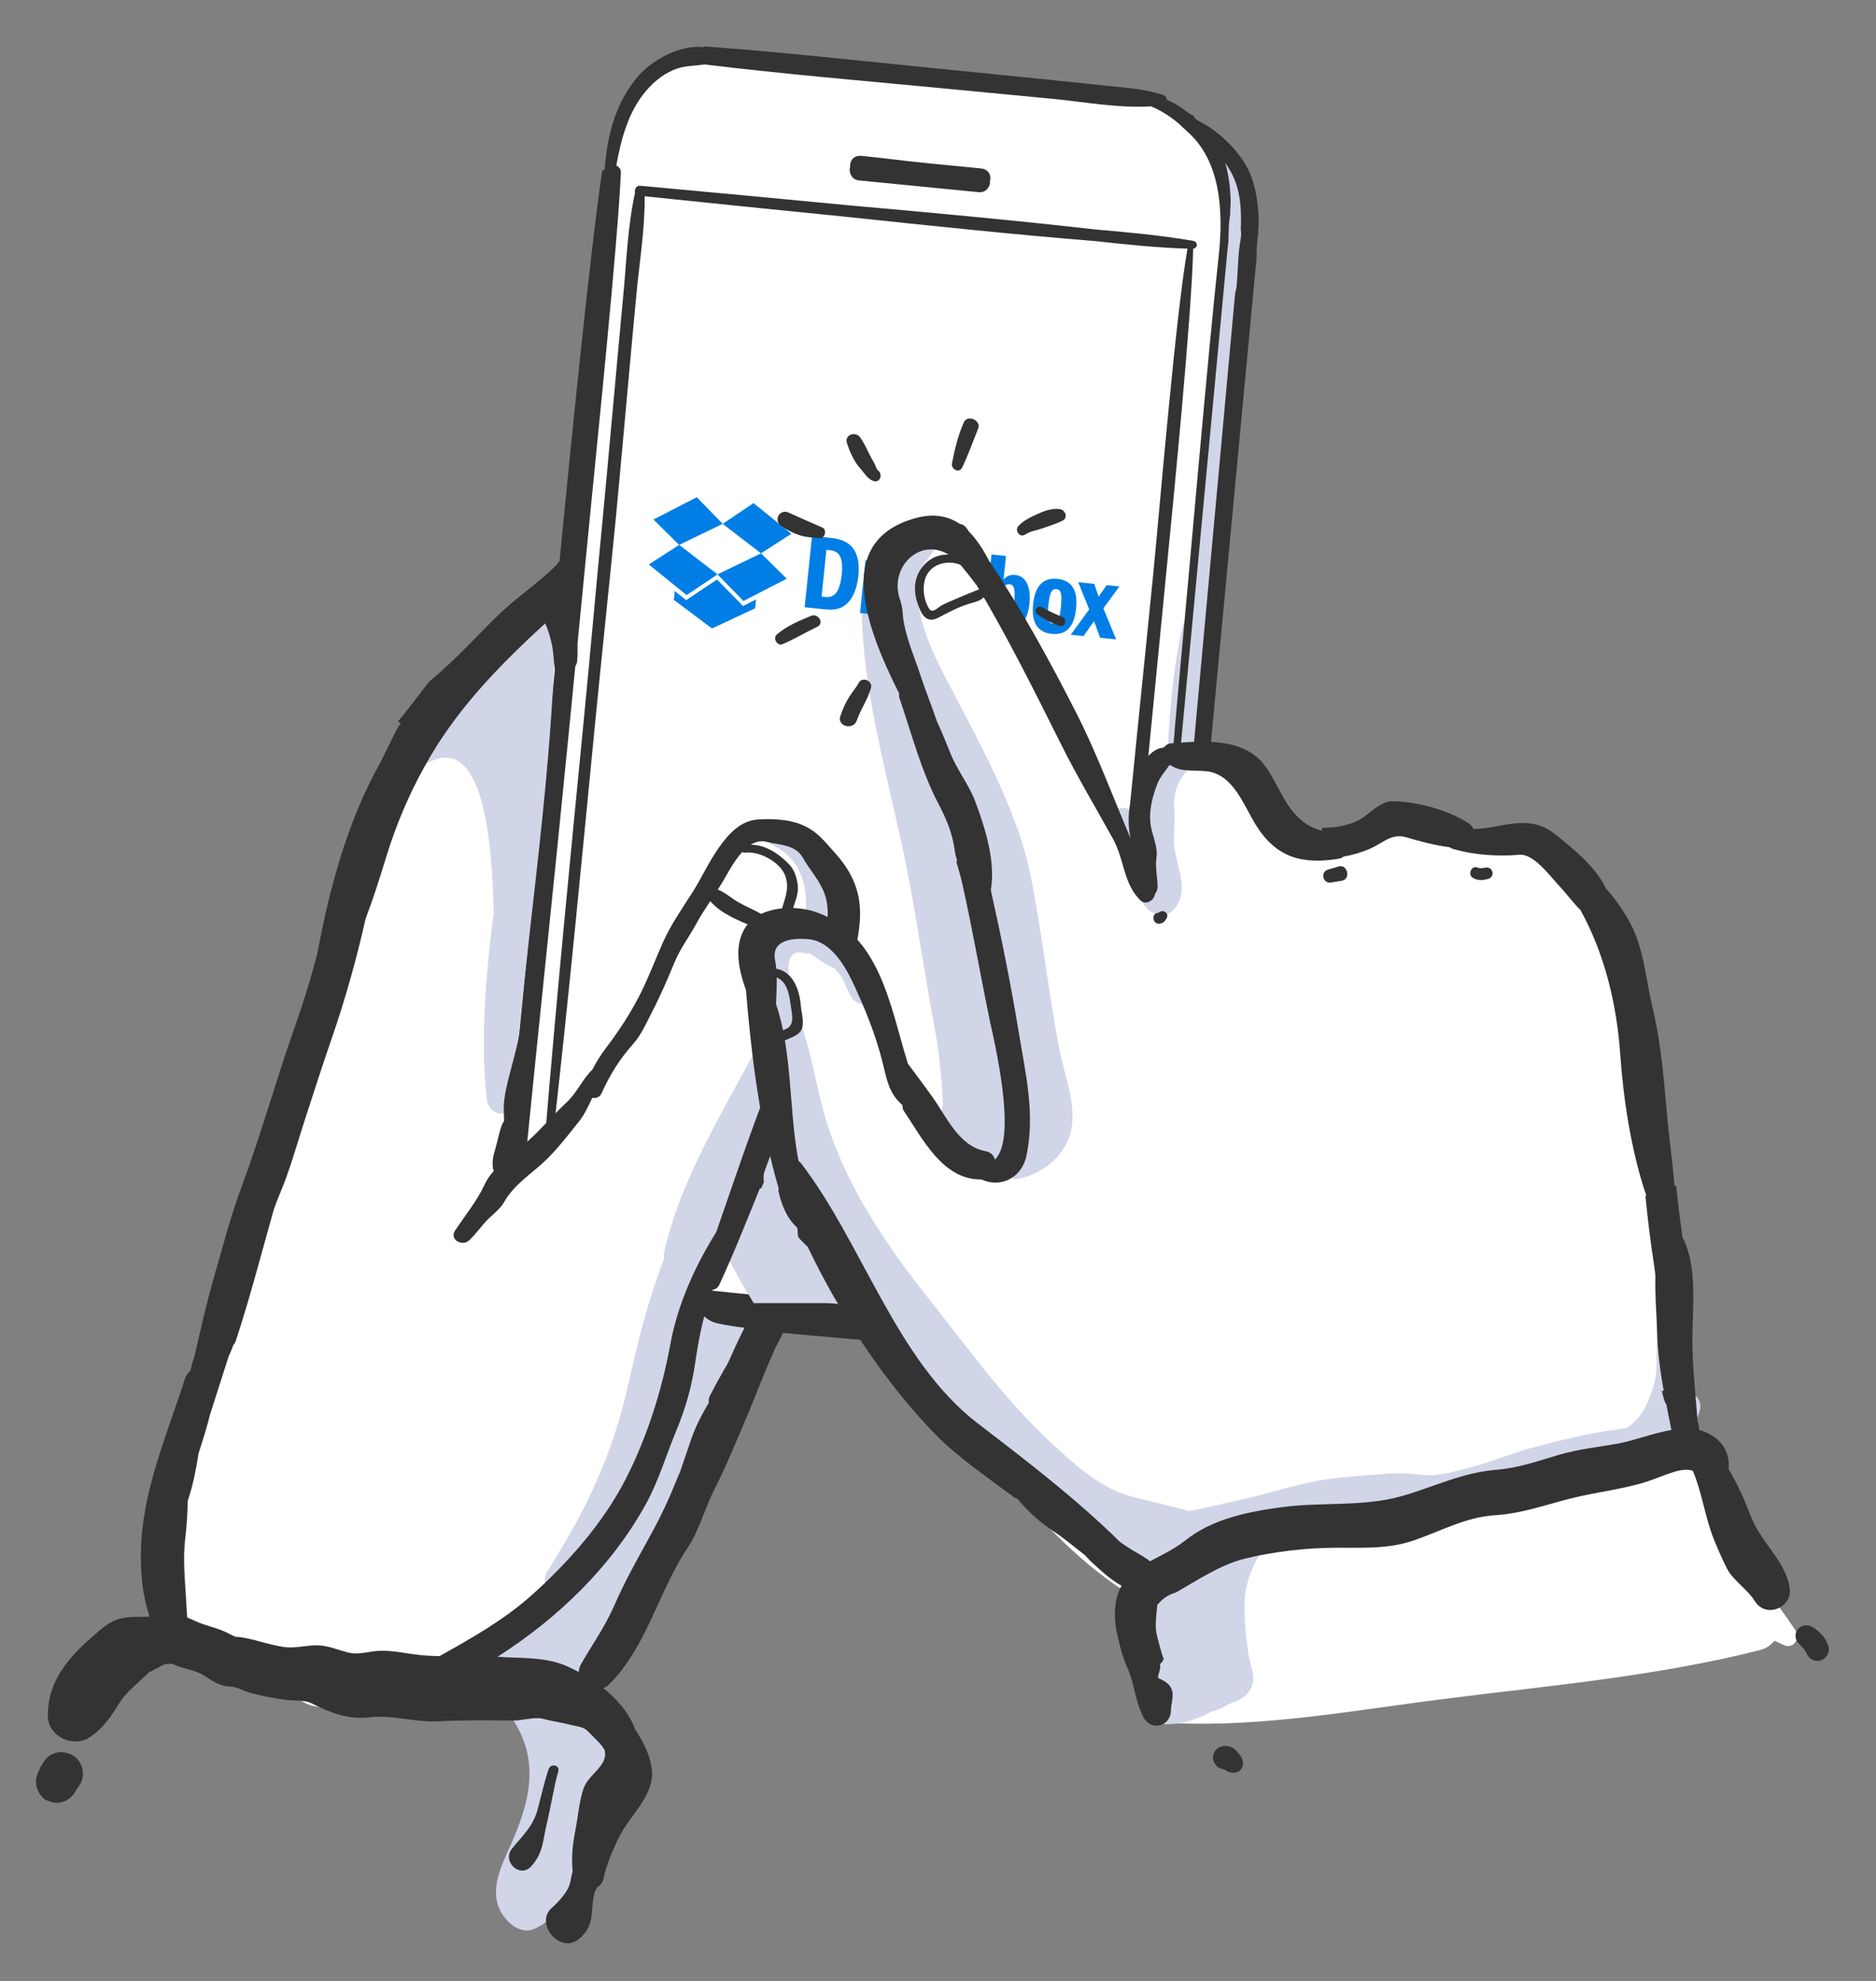 <?xml version="1.0" encoding="utf-8"?>
<!-- Generator: Adobe Illustrator 16.0.0, SVG Export Plug-In . SVG Version: 6.00 Build 0)  -->
<!DOCTYPE svg PUBLIC "-//W3C//DTD SVG 1.1//EN" "http://www.w3.org/Graphics/SVG/1.1/DTD/svg11.dtd">
<svg version="1.1" id="Layer_1" xmlns="http://www.w3.org/2000/svg" xmlns:xlink="http://www.w3.org/1999/xlink" x="0px" y="0px"
	 width="357.333px" height="377.333px" viewBox="0 0 357.333 377.333" enable-background="new 0 0 357.333 377.333"
	 xml:space="preserve">
<rect x="0" y="0" width="357.333" height="377.333" fill="#808080" stroke="none"/>
<g>
	<g>
		<path fill="#FFFFFF" d="M218.613,19.188l-82.797-8.54c0,0-18.602-0.737-20.51,24.548c-1.921,25.285-16.458,186.125-16.458,186.125
			s-5.048,21.795,15.755,24.435c20.805,2.646,80.053,6.657,80.053,6.657s17.989,3.691,20.32-21.42
			c2.336-25.118,17.297-191.749,17.297-191.749S234.748,23.813,218.613,19.188z"/>
		<path fill="#FFFFFF" d="M224.292,23.379l-82.794-8.535c0,0-18.609-0.745-20.52,24.542
			c-1.909,25.293-16.453,186.121-16.453,186.121s-5.046,21.795,15.758,24.444c20.803,2.643,80.044,6.65,80.044,6.65
			s17.995,3.695,20.34-21.416c2.33-25.119,17.283-191.752,17.283-191.752S240.427,28.002,224.292,23.379z"/>
		<path fill="#D1D5E8" d="M235.362,31.371c-1.65-1.694-4.082,0.446-3.126,2.403c3.525,7.172,0.017,16.82-0.638,24.413
			c-0.604,7.071-1.472,14.124-2.085,21.184c-1.113,12.768-2.962,25.678-3.488,38.546c-0.335,0.297-0.619,0.664-0.741,1.194
			c-2.706,11.972-2.958,25.021-3.381,37.269c-0.305,8.61-1.485,17.18-1.345,25.774c-0.277,0.241-0.492,0.553-0.563,1.011
			c-1.394,9.504-2.079,19.109-2.946,28.666c-0.734,8.02-0.132,16.413-1.504,24.375c-0.284,0.214-0.553,0.492-0.744,0.905
			c-1.758,3.648-2.079,7.029-4.967,10.117c-2.427,2.613-5.617,4.739-9.098,5.759c-0.376-0.158-0.785-0.255-1.265-0.181
			c-5.694,0.845-10.828,0.234-16.561-0.617c-5.224-0.775-10.792-0.141-15.908-1.104c-2.076-0.386-2.834,2.404-0.868,3.129
			c5.945,2.217,13.413,1.553,19.697,2.729c4.753,0.885,10.085,1.134,14.827,0.178c0.383-0.077,0.69-0.231,0.933-0.416
			c5.583-1.113,10.744-4.567,14.143-9.188c0.141-0.077,0.284-0.185,0.428-0.339c3.031-3.501,5.183-9.39,4.515-13.984
			c-0.051-0.336-0.205-0.607-0.402-0.842c0.774-5.39,0.938-10.966,0.938-16.282c0-10.765,2.569-21.529,2.891-32.281
			c3.796-17.605,4.669-36.4,5.709-54.499c2.642-17.437,3.024-35.28,5.066-52.807c1.087-9.391,0.791-19.012,2.466-28.312
			C238.304,42.855,239.406,35.544,235.362,31.371z"/>
		<path fill="#333333" d="M186.366,36.604c-7.565-0.747-15.135-1.493-22.708-2.233c-1.338-0.129-1.901-1.229-1.798-2.271
			c0.005-0.119,0.062-0.228,0.088-0.344c-0.007-0.126-0.033-0.243-0.023-0.359c0.095-1.044,0.859-1.837,2.197-1.707
			c4.058,0.399,8.108,0.964,12.167,1.358c0.569,0.055,1.13,0.113,1.683,0.168c2.948,0.284,5.892,0.576,8.833,0.862
			c1.345,0.13,1.932,1.062,1.832,2.101c-0.014,0.125-0.054,0.151-0.088,0.265c0.007,0.116,0.041,0.196,0.034,0.31
			C188.479,35.797,187.711,36.729,186.366,36.604z"/>
		<path fill="#333333" d="M96.741,218.772c2.502-26.114,4.011-52.326,6.564-78.427l4.081-41.699
			c1.389-14.206,5.185-51.944,7.308-66.056c0.016-0.114,0.442-0.181,0.476-0.28c0.476-6.172,1.844-12.103,5.885-17.202
			c1.744-2.21,4.149-3.9,6.721-5.014c1.696-0.732,4.111-1.375,6.16-1.113c0.238-0.094,0.534-0.132,0.853-0.094
			c14.383,1.062,28.767,2.663,43.121,4.103c7.223,0.723,14.443,1.449,21.673,2.17c3.632,0.367,7.257,0.754,10.887,1.142
			c3.762,0.403,7.535,0.605,11.146,1.804c0.409,0.138,0.607,0.497,0.631,0.875c3.921,1.783,7.397,5.056,9.484,8.394
			c1.952,3.124,2.546,6.999,2.676,10.612c0.044,0.911-0.104,1.846-0.098,2.817c0.078,0.203-0.066,0.422-0.094,0.691
			c-0.036,0.396-0.077,0.776-0.114,1.168c-0.144,1.482,0,2.998-0.247,4.427l-9.512,100.992c-1.352,13.894-2.662,27.781-4.017,41.672
			c-0.166,1.699-0.323,3.396-0.474,5.092c-0.315,4.967-0.7,9.927-1.308,14.857c-0.074,0.59-0.989,0.6-0.929,0
			c0.795-7.178,1.227-14.359,1.542-21.586c0.312-7.282,1.57-14.598,2.109-21.9c0.018-0.178,0.212-0.229,0.325-0.156
			c0.959-12.63,1.952-25.253,3.133-37.871c1.751-18.64,5.358-60.757,7.401-79.358c0.977-8.885,0.292-18.368-6.057-23.839
			c-1.938-2.001-4.323-3.714-6.832-4.737c-6.24,0.384-12.813-0.867-18.965-1.454c-7.229-0.691-14.427-1.375-21.656-2.069
			c-14.72-1.401-29.471-2.644-44.154-4.427c-0.087-0.008-0.164-0.03-0.252-0.043c-1.633,0.289-3.434,0.228-5.007,0.726
			c-2.454,0.774-4.507,2.403-6.157,4.334c-3.33,3.887-4.744,9.112-5.654,14.233c0.503,0.189,0.903,0.657,0.873,1.379
			c-0.638,13.896-4.512,51.249-5.859,65.092l-4.078,41.694c-2.754,28.129-5.781,56.234-8.559,84.361
			c-0.016,0.258-0.104,0.47-0.224,0.647c-0.191,4.403,0.372,8.8,2.856,12.572c1.871,2.838,4.752,4.738,7.874,5.949
			c1.633,0.631,3.461,1.309,5.316,1.777c0.144-0.147,0.329-0.268,0.571-0.338c2.775-0.829,6.082-0.198,8.93,0.09
			c3.219,0.329,6.442,0.657,9.654,0.979c6.453,0.661,12.898,1.288,19.343,2.002c13.01,1.445,26.055,2.696,39.013,4.49
			c0.219,0.014,0.39,0.08,0.52,0.185c4.924-0.01,9.48-1.312,13.481-4.651c0.872-0.302,1.678-0.882,2.32-1.824
			c1.339-1.958,2.451-4.041,3.417-6.191c1.849-6.82,1.631-13.877,3.452-20.654c0.171-0.637,1.13-0.499,1.13,0.158
			c0,4.416-0.412,9.044-1.389,13.508c-0.292,6.271-1.881,12.181-6.821,16.842c-5.073,4.785-13.301,6.945-20.034,5.037
			c-0.406-0.111-0.631-0.383-0.734-0.701c-11.569-0.768-23.131-1.898-34.676-2.867c-6.462-0.55-12.909-1.187-19.367-1.794
			c-3.219-0.306-6.439-0.604-9.658-0.912c-2.317-0.215-4.984-0.266-7.281-1.01c-6.339,0.114-13.676-2.884-17.453-7.609
			C95.38,233.985,94.689,225.628,96.741,218.772z"/>
		<path fill="#333333" d="M110.414,243.962c1.536,1.277,3.323,2.264,5.204,2.994c1.63,0.635,3.458,1.305,5.316,1.781
			c0.137-0.151,0.326-0.274,0.56-0.349c2.777-0.822,6.097-0.191,8.944,0.097c3.213,0.329,6.43,0.654,9.642,0.982
			c6.453,0.661,12.905,1.281,19.351,1.996c13.002,1.456,26.054,2.696,39.016,4.497c0.215,0.01,0.379,0.077,0.523,0.185
			c5.063-0.017,9.753-1.382,13.848-4.95c4.101-3.589,5.445-8.578,6.432-13.683c-0.503-0.222-0.886-0.704-0.843-1.429
			c0.815-13.971,2.539-27.919,3.904-41.842c1.361-13.894,2.727-27.781,4.099-41.672l8.856-96.742
			c0.135-0.418,0.234-0.847,0.278-1.298c0.274-2.973,0.226-6.01,0.762-8.951c0.12-0.644,0.134-1.291,0.033-1.911
			c0.117-2.985,0.041-5.983-0.938-8.825c-1.392-4.036-5.483-8.411-10.071-10.549c-1.258-1.481-2.699-2.708-4.279-3.736
			c2.003,0.258,3.972,0.609,5.903,1.254c0.411,0.131,0.609,0.497,0.63,0.872c3.924,1.786,7.408,5.055,9.49,8.391
			c1.948,3.133,2.542,7.005,2.673,10.616c0.044,0.911-0.11,1.838-0.11,2.814c0.083,0.211-0.054,0.431-0.077,0.694
			c-0.037,0.395-0.08,0.781-0.121,1.168c-0.142,1.476,0,3-0.251,4.426l-9.508,100.997c-1.349,13.891-2.656,27.777-4.015,41.668
			c-1.371,14.025-2.378,28.143-4.252,42.108c-0.175,6.61-1.68,12.874-6.857,17.764c-5.074,4.782-13.304,6.945-20.035,5.037
			c-0.398-0.114-0.63-0.382-0.734-0.704c-11.57-0.765-23.123-1.898-34.676-2.867c-6.462-0.55-12.904-1.19-19.374-1.798
			c-3.22-0.298-6.432-0.6-9.655-0.905c-2.313-0.215-4.979-0.269-7.28-1.009c-6.342,0.113-13.676-2.885-17.449-7.613
			c-0.388-0.479-0.73-0.989-1.077-1.509C106.188,243.156,108.264,243.904,110.414,243.962z"/>
		<path fill="#333333" d="M114.756,99.271c-1.244,12.761-2.351,25.545-3.601,38.313c-2.537,25.956-5.099,51.916-7.238,77.91
			c-0.04,0.368,0.164,0.616,0.439,0.717c0.044,0.206,0.175,0.383,0.406,0.443c3.904,0.986,8.156,1.026,12.167,1.422
			c4.406,0.443,8.81,0.889,13.207,1.328c8.81,0.882,17.62,1.747,26.43,2.615c17.609,1.734,35.242,3.307,52.862,4.978
			c0.497,0.047,0.784-0.315,0.818-0.694c0.007-0.061,0.007-0.121,0-0.182c0.154-0.141,0.268-0.339,0.309-0.604
			c1.787-12.761,2.729-25.702,3.98-38.531c1.284-13.125,2.568-26.247,3.847-39.37c1.284-13.153,2.569-26.304,3.856-39.458
			c1.217-12.406,4.782-48.302,5.031-60.78c0.871-0.087,0.972-1.33,0.033-1.489c-0.067-0.014-0.145-0.023-0.215-0.035
			c-0.094-0.061-0.215-0.079-0.319-0.056c-6.028-1.022-12.172-1.569-18.293-2.103c-15.443-1.757-30.946-3.172-46.44-4.554
			c-13.341-1.291-26.696-2.512-40.049-3.756c-0.604-0.062-0.993,0.382-1.037,0.857c-0.017,0.176-0.061,0.346,0.007,0.505
			c-1.426,6.412-1.629,13.347-2.267,19.873C118.067,63.008,115.387,92.875,114.756,99.271z M105.46,215.314
			c2.928-25.805,5.359-51.668,7.888-77.521c1.294-13.162,2.699-26.319,3.988-39.483c0.62-6.394,3.292-36.258,3.923-42.653
			c0.58-5.983,1.606-12.229,1.529-18.269c12.958,1.333,25.802,2.663,38.773,3.95c15.741,1.676,31.474,3.321,47.242,4.606
			c5.798,0.633,11.588,1.246,17.385,1.42c-2.239,12.651-5.254,48.991-6.506,61.765c-1.294,13.15-2.679,26.303-3.968,39.444
			c-1.287,13.129-2.77,26.253-4.06,39.379c-1.211,12.43-2.271,24.906-3.833,37.38c0,0.014,0,0.021,0,0.027
			c-16.876-1.744-34.177-3.578-51.476-5.262c-8.806-0.858-17.216-1.718-26.026-2.559c-4.401-0.416-8.803-0.835-13.218-1.258
			C113.264,215.916,109.321,215.191,105.46,215.314z"/>
		<g>
			<path fill="#333333" d="M145.107,235.789c0.707,6.016,6.825,10.665,12.978,9.36c5.332-1.127,9.474-6.446,7.401-11.943
				c-1.51-4.011-4.493-8.366-8.887-8.064c-0.07-0.212-0.208-0.406-0.483-0.426C150.597,224.099,144.443,230.188,145.107,235.789z
				 M146.652,234.585c0.963-4.986,4.632-7.918,9.487-8.618c9.806-0.256,11.952,19.471-0.379,17.78
				C151.364,243.144,145.58,240.071,146.652,234.585z"/>
			<path fill="#333333" d="M150.976,238.348c0.298,0.896,1.67,0.963,2.595,0.982c1.439,0.312,3.364,0.635,4.824,0.322
				c0.905-0.194,1.233-1.117,1.311-1.935c0.087-1.023,0.11-2.104,0.312-3.116c0.131-0.646,0.362-1.382,0.102-2.032
				c-0.453-1.106-1.536-1.24-2.613-1.28c-0.051,0-0.076,0.033-0.12,0.04c-0.406-0.141-0.855-0.229-1.319-0.259
				c-0.942-0.061-1.847-0.295-2.786-0.359c-1.529-0.106-1.583,1.912-1.854,2.918c-0.245,0.97-0.286,1.959-0.423,2.941
				C150.906,237.207,150.774,237.734,150.976,238.348z M151.844,236.966c0.198-1.149,0.181-2.354,0.536-3.48
				c0.138-0.423,0.131-1.003,0.302-1.398c0.345-0.825,1.241-0.396,1.777-0.309c1.13,0.194,2.311-0.117,3.35,0.52
				c0.181,0.11,0.363,0.04,0.47-0.087c0.598,0.161,1.15,0.486,0.993,1.331c-0.102,0.496-0.225,0.982-0.282,1.482
				c-0.097,0.949-0.002,2.253-0.372,3.143c-0.492,1.217-3.971,0.225-5.013,0.247c-0.061,0-0.104,0.037-0.148,0.055
				C152.495,238.425,151.613,238.264,151.844,236.966z"/>
		</g>
	</g>
	<path fill="#D1D5E8" d="M294.033,210.65c0.885-1.094,1.385-2.565,1.104-4.307c-1.399-8.598-4.678-19.342-10.889-25.713
		c-2.678-2.742-6.756-4.881-10.582-5.151c-0.911-0.068-7.779-0.02-11.1-0.3c-0.771-0.699-1.59-1.297-2.442-1.777
		c-0.338-0.315-0.776-0.519-1.223-0.597c-2.703-1.137-5.655-1.1-8.572,0.724c-2.904,0.244-5.57,0.792-8.384-0.12
		c-3.391-1.099-6.798-2.064-10.206-3.027c-1.146-4.142-2.874-8.543-5.395-11.44c-0.781-0.893-1.56-1.652-2.425-2.447
		c1.676,1.541-0.584-0.824-0.843-1.048c-1.727-1.556-3.42-1.868-5.653-1.341c-0.553,0.13-1.07,0.301-1.58,0.477
		c-0.895-0.835-2.628-0.949-3.645-0.137c-2.084,1.692-3.223,5.085-4.143,7.494c-0.59,1.583-0.908,3.192-1.1,4.826
		c-0.222,0.79-0.241,1.546-0.171,2.334c-0.044,1.563,0.01,3.133,0.185,4.698c0.03,0.215,0.11,0.385,0.171,0.574
		c-0.279,1.302-0.966,2.339-1.881,3.427c-3.609-10.54-7.808-20.953-11.01-31.505c-4.126-13.649-9.092-26.616-18.308-37.636
		c-1.043-1.241-2.381-1.44-3.572-1.026c-3.099-2.123-6.144-1.764-7.904,4.695c-0.104,0.413-0.127,0.807-0.067,1.183
		c-0.181,0.529-0.295,1.105-0.295,1.747c0.158,18.247,6.101,36.137,9.343,53.958c1.65,9.046,3.006,18.213,4.695,27.221
		c0.873,4.587,1.208,9.239,1.477,13.888c-0.249,1.043-0.493,2.079-0.715,3.146c-0.831,4.085-0.872,9.129-1.892,13.438
		c-4.147,0.634-8.639-0.033-12.828-0.141c-2.666-5.182-5.194-10.437-7.421-15.722c-3.9-9.273-5.892-21.361-12.327-29
		c-0.071-0.09-0.164-0.156-0.245-0.236c2.17,10.251,2.562,21.801,1.193,31.945c-1.063,7.925-5.589,14.813-8.44,22.245
		c1.899,4.195,4.179,8.246,6.61,12.221h155.574C299.493,234.243,297.605,222.583,294.033,210.65z"/>
	<g>
		<path fill="#D1D5E8" d="M158.713,168.367c-2.243-6.605-8.207-8.652-14.716-8.909c-0.57-0.024-1.083-0.116-1.573-0.25
			c0.296,0.441,0.791,0.773,1.422,0.834c0.03,0.003,0.06,0.008,0.09,0.01c0.111,0.295,0.319,0.56,0.665,0.75
			c16.208,8.887-0.328,30.684-4.822,41.996c-4.819,12.152-7.724,27.193-14.96,38.039c-2.592,3.891,1.116,7.576,4.776,7.435
			c-0.118,0.279-0.196,0.567-0.282,0.853c-0.866,1.314-1.365,2.911-1.462,4.416c-0.182,2.609,0.436,5.151,0.838,7.71
			c-2.562,4.413-4.505,9.249-6.462,13.948c-1.795,4.31-2.909,8.263-5.471,12.271c-2.085,3.253-3.621,6.415-3.993,10.147
			c-2.952,2.13-5.497,4.648-8.247,7.027c-1.466,1.271-3.093,2.322-4.477,3.688c-0.795,0.774-1.805,1.365-2.683,2.043
			c-0.439,0.339-2.994,1.791-0.977,1.106c-2.357,0.791-3.203,3.628-1.449,5.493c1.654,1.751,3.958,1.838,6.295,1.247
			c-1.61,1.449-3.029,3.068-4.001,5.007c-0.543,1.098-0.76,2.56,0,3.639c5.91,8.317,3.746,16.587-0.416,25.589
			c-2.27,4.924-4.011,9.795,0.339,13.897c1.076,1.009,2.904,1.75,4.379,1.16c7.146-2.871,11.711-14.454,14.031-21.289
			c2.606-7.643,2.932-18.938-5.231-23.449c-1.077-0.599-2.213-0.744-3.293-0.603c0.077-0.201,0.153-0.372,0.234-0.587
			c0.393-0.442,0.739-0.938,1.083-1.426c3.807-1.227,6.1-4.57,8.452-7.622c2.525-3.276,4.819-6.697,5.839-10.647
			c4.845-4.621,8.584-12.12,10.647-18.14c2.153-6.258,3.052-12.398,3.914-18.643c1.446-0.953,2.368-2.596,2.599-4.447
			c2.941,0.416,5.399-0.402,7.465-3.096c0.945-1.244,1.07-2.984,0.68-4.584c-3.755,0.349-7.525-0.107-11.304-0.912
			c-3.288-0.704-5.166-4.487-4.307-7.586c0.295-1.087,0.848-1.982,1.555-2.683c-0.104-1.482,0.434-3.005,1.932-4.326
			c13.01-11.449,17.654-31.504,21.924-47.579C159.545,183.133,161.033,175.196,158.713,168.367z"/>
		<g>
			<path fill="#FFFFFF" d="M159.146,169.537c-0.896-6.015-5.296-9.34-10.441-11.32c-0.335,0.143-0.696,0.247-1.119,0.285
				c-6.956,0.63-10.346,5.867-13.546,11.302c-0.037,0.379-0.113,0.776-0.295,1.199c-4.493,10.683-10.872,20.232-17.348,29.802
				c-0.513,0.751-1.14,1.2-1.814,1.422c-2.297,3.85-4.739,7.612-7.285,11.322c-0.479,0.69-1.059,1.123-1.68,1.364l-0.137,1.479
				c-0.476,4.896-8.065,4.148-7.587-0.737l0.919-9.418c0.03-0.294,0.09-0.569,0.168-0.824c-0.49-0.644-0.765-1.489-0.661-2.529
				l8.903-91.062c-1.371,1.355-2.683,2.717-3.933,4.003c-5.386,5.549-10.517,11.351-15.282,17.445
				c-4.5,5.738-9.36,11.419-12.439,18.069c-0.674,0.981-1.315,1.988-1.885,3.077c-1.371,2.633-2.528,5.344-3.611,8.114
				c-2.522,6.471-4.313,13.089-5.809,19.866c-0.188,0.832-0.355,1.652-0.534,2.484c-0.241,0.709-0.499,1.412-0.734,2.122
				c-2.25,6.885-3.997,13.957-6.073,20.879c-1.2,3.997-4.015,9.912-3.397,14.595c-4.222,12.995-8.656,25.93-12.549,39.029
				c-1.164,3.93-2.311,7.881-3.387,11.852c-0.432,0.637-0.754,1.348-0.918,2.119c-1.55,7.297-3.753,14.742-4.209,22.254
				c-0.026,0.256-0.06,0.51-0.087,0.771c-0.03,0.315-0.057,0.661-0.09,1.013c-0.389,2.086-0.185,4.187,0.55,5.983
				c0.214,0.63,0.499,1.248,0.878,1.831c0.933,1.448,2.177,2.367,3.545,2.83c0.436,4.159,1.747,7.451,6.697,9.129
				c3.581,1.208,6.637-0.952,8.836-3.86c0.215,0.195,0.436,0.379,0.661,0.547c0.218,2.038,0.812,4.044,2.002,5.966
				c1.854,2.974,5.081,3.632,8.283,3.001c2.452-0.485,4.367-2.019,5.956-3.964c0.144,0.135,0.285,0.263,0.436,0.39
				c0.52,1.989,1.626,3.743,3.481,5.054c0.057-0.023,0.09-0.061,0.155-0.077c1.921-0.543,3.853-1.019,5.789-1.476
				c5.506-5.774,12.569-9.48,18.297-15.179c7.26-7.233,15.402-13.816,20.199-23.099c6.204-12.017,8.096-26.957,16.049-38.018
				c-0.77-0.784-1.22-1.877-1.106-3.044c0.138-1.439,1.106-2.613,2.375-3.137c-0.262-0.948-0.201-2.015,0.402-3.068
				c3.237-5.646,6.372-11.389,9.253-17.25c4.362-11.077,8.235-22.369,11.733-33.698
				C158.625,182.331,160.095,175.877,159.146,169.537z"/>
			<path fill="#333333" d="M101.031,175.139c-0.011-0.224-0.018-0.444-0.021-0.671c-0.127-2.955,0.261-5.903,0.942-8.783
				L101.031,175.139z"/>
			<path fill="#333333" d="M97.549,352.096c1.969-2.412,3.96-4.188,4.815-7.294c0.718-2.62,1.268-5.259,2.146-7.835
				c0.383-1.13,2.176-0.758,1.832,0.43c-0.917,3.239-1.365,6.56-2.163,9.819c-0.771,3.187-0.648,5.673-2.978,8.263
				C99.035,357.884,95.53,354.56,97.549,352.096z"/>
			<path fill="#333333" d="M7.565,341.696c0.014,0.017,0.024,0.025,0.03,0.039c-0.422-0.616-0.664-1.287-0.73-2.103
				c-0.078-0.908,0.231-1.609,0.563-2.418c0.342-0.798,0.765-1.466,1.311-2.152c1.399-1.73,4.215-1.651,5.768-0.219
				c1.597,1.477,1.744,4.085,0.262,5.702c-0.061,0.104-0.131,0.21-0.191,0.324c-0.55,1.101-1.405,1.976-2.599,2.354
				c-1.161,0.362-2.033,0.121-3.079-0.281c-0.554-0.215-0.896-0.678-1.241-1.127c-0.018-0.023-0.037-0.047-0.054-0.074
				C7.589,341.729,7.579,341.713,7.565,341.696z"/>
			<path fill="#D1D5E8" d="M147.357,158.626c-0.956,0.31-1.352,1.812-0.302,2.312c13.694,6.446,2.066,28.886-2.26,37.327
				c-6.701,13.049-14.89,25.521-18.221,39.969c-0.13,0.546-0.144,1.042-0.077,1.509c-2.907,7.542-4.937,15.457-6.67,23.327
				c-3.028,13.827-8.109,24.491-15.642,36.362c-1.639,2.583,2.097,5.416,4.193,3.24c17.586-18.243,21.647-42.939,27.983-66.716
				c0.023-0.081,0.026-0.151,0.042-0.229c4.764-8.316,7.876-18.217,11.628-26.802c3.937-9.015,8.491-17.154,10.75-26.812
				C160.328,175.519,158.064,155.214,147.357,158.626z"/>
			<path fill="#D1D5E8" d="M97.64,210.674c2.19-29.922,7.322-59.586,8.089-89.611c-0.325-0.874-0.748-1.684-1.268-2.388
				c-2.042-2.754-6.217-0.858-5.536,2.09c-1.278,0.25-2.435,0.865-3.27,1.768c-0.982,0.254-1.885,0.777-2.528,1.626
				c-0.697,0.907-1.483,2.33-2.194,3.979c-2.042,2.698-5.125,5.353-7.348,6.922c-1.606,1.14-2.186,3.15-1.793,4.844
				c-1.349,0.683-2.633,1.837-3.78,3.65c-0.926,1.458,0.945,3.422,2.421,2.419c11.174-7.596,13.28,12.425,13.616,27.895
				c-1.509,11.425-2.606,24.85-1.319,35.651c0.282,2.396,3.452,3.773,4.84,1.312C97.596,210.785,97.614,210.725,97.64,210.674z"/>
			<path fill="#333333" d="M9.108,326.779c-0.01,3.938,4.755,6.258,7.945,4.157c2.519-1.646,3.964-3.782,5.523-6.297
				c1.348-2.188,2.975-3.397,4.789-5.124c0.346-0.34,0.698-0.665,1.036-0.993c0.165-0.064,0.45-0.208,0.873-0.426
				c0.526-0.231,1.861-1.134,2.542-1.137c0.345,0,0.684-0.014,1.02-0.048c0.224,0.115,0.466,0.235,0.724,0.339
				c1.542,0.641,3.719,0.92,5.114,1.801c1.613,1.017,3.152,2.181,5.145,2.19c1.137,0,2.857,0.981,4.333,1.352
				c2.042,0.52,4.088,0.878,6.177,1.187c1.473,0.218,3.683-0.007,5,0.661c3.531,1.781,6.965,3.163,11,2.68
				c4.41-0.523,8.707,0.999,13.169,0.758c4.813-0.256,9.508-0.182,14.313-0.147c1.631,0.01,4.048-0.751,5.607-0.335
				c1.777,0.479,3.609,0.71,5.383,1.181c1.389,0.361,2.408,0.308,3.346,1.361c1.13,1.236,2.304,2.092,3.038,3.45
				c0.097,0.543,0.111,1.053-0.016,1.485c-0.604,2.167-3.177,3.468-3.995,5.745c-0.818,2.27-1.053,5.275-1.519,7.689
				c-0.534,2.711-0.879,5.396-0.57,8.129c-0.285,0.89-0.346,1.855-0.67,2.774c-0.494,1.392-2.16,3.189-3.29,4.188
				c-3.364,2.972,1.502,8.811,5.037,6.03c3.447-2.696,2.149-5.822,3.135-9.075c0.275-0.436,0.396-0.693,0.372-0.791
				c0.249-0.147,0.469-0.321,0.661-0.529c0.742-0.802,0.664-1.645,0.976-2.634c0.769-2.472,1.788-4.997,3.049-7.273
				c2.052-3.689,6.536-7.612,5.771-12.354c-0.459-2.884-1.65-5.094-3.089-7.227c-1.141-3.17-3.411-5.836-6.134-7.992
				c0.423-0.157,0.818-0.389,1.171-0.751c7.163-7.211,9.325-17.59,14.866-25.93c2.327-3.488,3.313-7.64,5.229-11.362
				c2.02-3.951,3.702-8.136,5.476-12.221c3.013-6.922,5.557-14.863,9.478-20.679l-6.885-0.677c-0.235-0.021-0.426-0.225-0.624-0.275
				c-0.053,0.084-0.094,0.023-0.137,0.111c-1.785,3.182-3.313,6.438-4.757,9.735c-1.207,2.096-2.394,4.191-3.507,6.378
				c-0.227,0.456-0.271,0.893-0.185,1.281c-1.354,2.273-2.568,4.621-3.417,7.109c-0.707,2.076-1.389,4.122-2.096,6.141
				c-0.372,0.859-0.742,1.714-1.086,2.572c-1.536,3.811-3.26,7.188-5.251,10.775c-2.167,3.92-4.31,7.777-6.1,11.898
				c-1.751,4.048-4.196,7.496-6.393,11.292c-0.298,0.529-0.432,1.047-0.435,1.546c-0.688-0.372-1.379-0.721-2.07-1.033
				c-4.203-1.922-8.894-1.56-13.417-1.871c11.553-7.389,21.691-17.174,28.267-29.109c2.415-4.387,3.793-9.151,5.702-13.753
				c1.837-4.431,3.001-8.454,3.695-13.203c0.645-4.394,1.402-8.368,2.881-12.569c0.144-0.429,0.292-0.849,0.439-1.278
				c0.52-0.094,1-0.382,1.261-0.959c2.793-6.009,5.191-12.156,7.692-18.27c0.111-0.041,0.199-0.095,0.305-0.138
				c0.171-0.396,0.343-0.785,0.515-1.181c-0.152-0.634-0.136-1.345,0.139-2.106c3.595-10.154,8.026-19.95,12.409-29.778
				c0.144-0.315,0.314-0.589,0.497-0.833c0.526-1.177,1.039-2.346,1.582-3.508c0.151-0.315,0.332-0.582,0.517-0.828
				c0.138-0.341,0.281-0.681,0.413-1.023c0.908-2.623,1.683-5.284,2.216-8.009c1.289-6.645,0.362-11.473-4.259-16.586
				c-2.184-2.417-3.438-4.225-6.55-5.459c-2.447-0.969-5.624-1.079-8.223-0.896c-6.04,0.414-9.507,9.373-12.207,13.614
				c-1.959,3.102-4.263,6.37-5.755,9.727c-1.519,3.384-2.803,6.903-4.503,10.201c-1.858,3.601-3.907,6.711-6.349,9.927
				c-1.003,1.334-1.875,2.734-2.632,4.189c-1.899,1.824-2.84,4.275-4.838,6.16c-2.623,2.459-4.897,5.191-7.58,7.565
				c-0.086,0.067-0.171,0.142-0.255,0.208c-0.06-1.348-0.526-2.739-0.882-4.091c0.017-0.167,0.017-0.288,0.017-0.288
				c0.621-0.402,0.302-1.383-0.342-1.547c0.282-1.076,0.584-2.152,0.946-3.209c-0.171-0.396-0.235-0.818-0.265-1.262
				c0.358-1.615,0.748-3.222,1.164-4.828c0.522-2.015,1.273-4.045,0.73-6.105c-0.204-0.8-1.12-0.838-1.493-0.144
				c-0.901,1.662-1.308,3.745-1.502,5.747l0.708-7.182c-0.319,3.225-1.264,6.394-2.075,9.526c-0.58,2.267-1.107,4.256-1.194,6.563
				c-0.023,0.714,0.043,1.663,0.064,2.611c-0.235,0.379-0.434,0.785-0.563,1.182c-0.439,1.33-0.698,2.753-1.093,4.114
				c-0.379,1.301-0.691,2.488-0.45,3.833c0.027,0.154,0.094,0.275,0.145,0.406c-0.695,0.791-1.302,1.646-1.749,2.609
				c-1.451,3.145-3.755,5.915-5.65,8.812c-1.074,1.663,1.352,3.005,2.629,1.868c1.449-1.284,2.464-2.928,3.85-4.249
				c1.026-0.979,2.213-1.908,2.921-3.148c1.936-3.404,5.272-5.359,8.008-8.032c2.345-2.287,4.235-4.8,6.271-7.337
				c1.014-1.266,1.724-2.871,2.477-4.428c0.684,0.127,1.424-0.094,1.753-0.846c1.535-3.416,3.45-6.539,5.969-9.342
				c1.664-1.845,2.683-4.292,3.824-6.499c1.536-2.977,2.854-6.077,4.135-9.166c1.109-2.657,2.743-4.767,4.097-7.251
				c0.818-1.506,1.747-2.94,2.696-4.363c2.15,2.503,5.645,3.806,8.606,5.032c1.204,0.496,2.457,0.918,3.778,0.784
				c1.284-0.129,0.923-0.506,1.724-0.677c0.43-0.082,0.792-0.541,0.873-0.983c0.368-0.186,0.601-0.652,0.583-1.044
				c-0.083-2.231,1.418-3.906,1.081-6.247c-0.208-1.442-0.577-2.792-1.631-3.878c-1.948-2.027-4.48-3.73-7.301-3.73
				c0.923-0.57,1.919-0.838,2.996-0.557c2.451,0.64,5.469,0.459,6.927,3.043c1.338,2.351,3.325,4.427,4.193,7.038
				c1.918,5.708-1.707,13.16-3.491,18.549c-1.141,3.421-2.995,6.523-4.387,9.843c-1.13,2.686-1.897,5.543-2.965,8.266
				c-3.548,9.105-6.643,18.354-9.838,27.577c-4.115,6.586-7.386,13.87-8.773,21.47c-1.604,8.727-4.401,17.583-8.465,25.554
				c-4.275,8.385-11.1,16.098-18.124,22.329c-5.12,4.547-11.267,8.045-17.368,11.439c-1.562-0.034-3.125-0.108-4.677-0.323
				c-2.771-0.361-5.306-0.979-8.103-0.553c-1.549,0.229-3.112,0.584-4.651,0.181c-2.033-0.525-4.081-1.429-6.217-1.361
				c-1.942,0.061-3.961,0.587-5.913,0.328c-2.458-0.335-4.712-1.162-7.107-1.656c-0.741-0.147-1.502-0.284-2.263-0.308
				c-0.118-0.088-0.396-0.222-0.842-0.416c-1.747-0.982-3.42-1.368-5.301-1.992c-1.056-0.353-1.992-0.861-2.985-1.261
				c-0.083-1.302-0.161-2.603-0.238-3.904c-0.225-3.797-0.58-7.418-0.124-11.208c0.285-2.33,0.416-4.741,0.469-7.129
				c1.017-2.908,1.57-5.983,2.076-9.062c0.795-2.448,1.57-4.903,2.183-7.398c1.13-3.581,2.314-7.153,3.438-10.731
				c0.017-0.06,0.033-0.117,0.057-0.174c0.335-0.758,0.65-1.53,0.939-2.295c0.201-0.234,0.373-0.522,0.486-0.864
				c2.727-8.271,4.873-16.708,7.257-25.078c0.336-0.933,0.688-1.861,1.07-2.767c1.922-4.491,3.25-9.417,4.762-14.062
				c1.69-5.191,3.327-10.34,5.121-15.511c2.609-7.544,4.749-15.175,6.492-22.925c1.445-3.783,2.663-7.638,3.857-11.535
				c2.103-6.915,4.906-13.349,8.587-19.571c5.739-9.683,13.421-17.467,21.755-25.144c0.661,1.345,1.127,3.304,1.312,4.169
				c0.368,1.826,0.257,3.712,0.768,5.497c0.412,1.418,2.216,1.687,2.87,0.278c0.208-0.449,0.339-0.954,0.443-1.469
				c0.379-0.285,0.661-0.711,0.705-1.294c0.294-3.506-0.215-7.042-1.657-10.269c-0.268-0.623-0.721-0.962-1.208-1.088l0.839-8.628
				c-1.301,0.586-1.502,1.277-2.2,1.958c-3.334,3.288-7.317,5.891-10.672,9.141c-3.196,3.085-6.19,6.395-9.467,9.413
				c-1.261,1.174-2.545,2.343-3.891,3.436c-1.941,2.549-3.849,5.116-5.895,7.558c0.158,0.116,0.355,0.203,0.553,0.263
				c-0.462,0.699-0.902,1.452-1.291,2.269c-0.829,1.772-1.734,3.514-2.606,5.261c-0.794,1.447-1.563,2.913-2.277,4.397
				c-4.822,10.017-7.696,21.104-9.732,32.027c-1.254,4.913-2.814,9.799-4.498,14.576c-3.484,9.894-6.261,20.023-9.93,29.862
				c-2.056,5.511-3.575,11.396-5.205,17.05c-1.472,5.038-2.589,10.168-3.776,15.272c-0.017,0.047-0.027,0.091-0.037,0.134
				c-0.155,0.396-0.299,0.815-0.413,1.241c-0.104,0.433-0.208,0.875-0.295,1.314c-0.473,0.362-0.855,0.898-1.093,1.63
				c-3.427,10.734-8.119,21.302-8.344,32.729c-0.094,4.477,0.308,8.367,1.647,12.478c-0.342,0.014-0.674,0.027-0.983,0.027
				c-3.682-0.021-5.547,0.047-8.491,2.556C13.904,314.86,9.125,319.495,9.108,326.779z M141.81,162.436
				c2.73-0.446,7.049,1.811,7.871,4.705c0.724,2.521-0.409,4.407-0.922,6.697c-0.242,0.091-0.45,0.234-0.604,0.439
				c-0.331,0.031-0.64,0.148-0.872,0.423c-0.439,0.523-2.814-0.914-3.3-1.155c-1.509-0.763-3.015-1.382-4.413-2.366
				c-0.983-0.694-1.809-1.342-2.851-1.717c0.529-0.84,1.062-1.68,1.545-2.545c0.708-1.254,1.771-3.164,3.122-4.62
				C141.491,162.381,141.639,162.441,141.81,162.436z"/>
		</g>
	</g>
	<g>
		<g>
			<polygon fill="#007EE5" points="132.714,94.713 124.465,98.96 129.367,103.792 137.656,99.785 			"/>
			<polygon fill="#007EE5" points="123.581,107.52 130.789,113.363 136.663,109.408 129.367,103.792 			"/>
			<polygon fill="#007EE5" points="136.663,109.408 141.604,114.48 149.854,110.232 144.952,105.401 			"/>
			<polygon fill="#007EE5" points="150.737,101.673 143.53,95.83 137.656,99.785 144.952,105.401 			"/>
			<polygon fill="#007EE5" points="136.578,110.381 130.689,114.322 128.525,112.567 128.35,114.265 135.615,119.709 
				143.839,115.864 144.014,114.166 141.537,115.442 			"/>
		</g>
		<g>
			<path fill="#007EE5" d="M153.268,115.676l3.573,0.369c1.042,0.107,2.512,0.259,3.813-0.554c1.586-0.969,2.577-3.173,2.84-5.72
				c0.69-6.685-3.535-7.141-5.617-7.356l-3.206-0.331L153.268,115.676z M157.411,104.734l0.51,0.053
				c1.205,0.125,2.844,0.438,2.413,4.616c-0.458,4.442-2.147,4.412-3.333,4.29l-0.51-0.052L157.411,104.734z"/>
			<path fill="#007EE5" d="M164.848,106.717l-1.038,10.047l2.796,0.289l0.448-4.341c0.08-0.774,0.32-3.097,2.382-2.884
				c0.103,0.011,0.225,0.023,0.465,0.089l0.282-2.731c-0.138-0.056-0.278-0.091-0.483-0.112c-1.633-0.169-2.299,1.492-2.634,2.323
				l0.25-2.425L164.848,106.717z"/>
			<path fill="#007EE5" d="M174.684,107.506c-3.001-0.31-4.321,1.675-4.645,4.814c-0.335,3.24,0.643,5.359,3.542,5.658
				c2.941,0.304,4.313-1.593,4.645-4.813C178.551,110.027,177.665,107.814,174.684,107.506z M174.481,109.463
				c0.858,0.089,1.113,0.815,0.846,3.403c-0.277,2.69-0.706,3.243-1.523,3.159c-0.837-0.086-1.141-0.736-0.866-3.405
				c0.254-2.466,0.625-3.251,1.523-3.159L174.481,109.463z"/>
			<path fill="#007EE5" d="M179.574,108.238l-1.389,13.45l2.756,0.284l0.427-4.136c0.273,0.357,0.727,0.96,1.829,1.074
				c3.206,0.331,3.811-3.52,3.958-4.946c0.174-1.691,0.009-3.295-0.868-4.395c-0.439-0.54-1.165-0.903-1.839-0.973
				c-1.368-0.141-2.023,0.8-2.438,1.417l0.156-1.508L179.574,108.238z M181.913,112.557c0.093-0.896,0.24-2.322,1.506-2.191
				c1.083,0.112,1.019,1.526,0.835,3.298c-0.219,2.12-0.448,3.352-1.592,3.234c-1.185-0.122-1.096-0.979-0.946-2.425
				L181.913,112.557z"/>
			<path fill="#007EE5" d="M188.858,105.613l-1.403,13.593l1.653,0.17c0.299-0.69,0.422-0.883,0.666-1.249
				c0.192,0.534,0.559,1.581,2.172,1.748c0.531,0.055,1.093,0.01,1.674-0.219c1.937-0.768,2.37-3.771,2.468-4.709
				c0.25-2.424-0.251-5.174-2.722-5.43c-1.204-0.124-1.822,0.472-2.215,0.863l0.463-4.484L188.858,105.613z M190.882,112.989
				c0.053-0.509,0.105-1.019,0.473-1.373c0.231-0.244,0.575-0.372,0.942-0.334c0.796,0.083,1.156,0.799,0.883,3.447
				c-0.268,2.589-0.727,3.241-1.604,3.15c-1.186-0.123-1.051-1.426-0.933-2.568L190.882,112.989z"/>
			<path fill="#007EE5" d="M201.429,110.268c-3.002-0.31-4.321,1.675-4.646,4.814c-0.334,3.24,0.644,5.359,3.543,5.659
				c2.94,0.303,4.312-1.594,4.646-4.813C205.295,112.789,204.409,110.575,201.429,110.268z M201.227,112.225
				c0.856,0.088,1.112,0.814,0.845,3.403c-0.277,2.69-0.705,3.243-1.522,3.159c-0.837-0.086-1.143-0.736-0.867-3.405
				c0.255-2.466,0.626-3.251,1.524-3.159L201.227,112.225z"/>
			<path fill="#007EE5" d="M205.38,110.902l2.087,5.179l-3.511,4.828l2.429,0.25l2.007-2.84l1.158,3.167l3.042,0.314l-2.421-5.935
				l3.05-4.154l-2.429-0.251l-1.527,2.19l-0.841-2.435L205.38,110.902z"/>
		</g>
	</g>
	<g>
		<path fill="#FFFFFF" d="M342.004,310.595c-4.016-6.191-8.882-11.698-13.033-17.809c-3.826-5.601-4.477-13.836-8.584-19.078
			c0.776-14.32-0.964-28.244-2.037-43.013c-1.05-14.472-4.218-26.162-9.185-37.957c0.758-1.188,1.103-2.708,0.63-4.408
			c-2.308-8.397-6.724-18.727-13.583-24.397c-2.957-2.438-7.239-4.125-11.076-3.986c-0.905,0.029-7.729,0.813-11.063,0.896
			c-0.841-0.612-1.717-1.121-2.612-1.51c-0.372-0.28-0.828-0.439-1.292-0.462c-2.796-0.838-5.73-0.483-8.43,1.645
			c-2.874,0.551-5.464,1.373-8.354,0.776c-3.493-0.729-6.984-1.328-10.479-1.915c-1.579-3.996-3.763-8.2-6.593-10.796
			c-0.861-0.804-1.717-1.477-2.659-2.169c1.823,1.347-0.682-0.758-0.949-0.956c-1.896-1.36-3.605-1.494-5.771-0.729
			c-0.541,0.192-1.037,0.414-1.525,0.647c-0.973-0.735-2.717-0.661-3.626,0.253c-1.898,1.903-2.666,5.394-3.314,7.9
			c-0.421,1.628-0.573,3.271-0.583,4.912c-0.138,0.804-0.076,1.562,0.077,2.334c0.121,1.558,0.353,3.116,0.697,4.655
			c0.044,0.208,0.142,0.375,0.219,0.557c-0.131,1.316-0.708,2.425-1.503,3.604c-4.712-10.091-10-19.991-14.319-30.137
			c-5.557-13.131-11.898-25.496-22.245-35.458c-1.167-1.124-2.519-1.181-3.651-0.641c-3.311-1.772-6.305-1.092-7.365,5.522
			c-0.053,0.416-0.032,0.808,0.067,1.179c-0.127,0.543-0.178,1.133-0.1,1.772c2.109,18.126,9.929,35.27,15.069,52.642
			c2.617,8.818,4.944,17.791,7.59,26.565c1.354,4.464,2.187,9.051,2.955,13.646c-0.131,1.063-0.268,2.116-0.372,3.203
			c-0.396,4.147,0.11,9.172-0.45,13.565c-4.048,1.069-8.581,0.892-12.757,1.224c-3.213-4.856-6.284-9.807-9.068-14.823
			c-4.868-8.803-8.149-20.615-15.365-27.509c-0.399-0.384-0.832-0.629-1.269-0.78c-3.722-4.462-12.622-0.855-11.191,5.217
			c2.818,11.875,1.406,24.341,4.85,36.507c4.131,14.595,14.9,26.095,24.104,37.809c11.546,14.709,26.64,37.452,45.383,46.902
			c-0.529,2.153-0.305,4.572-0.123,6.719c0.01,0.693,0.106,1.371,0.314,2.038c-0.021-0.058,0.299,2.857,0.343,1.768
			c-0.067,1.945,0.08,3.521,0.758,5.365c0.021,0.067,0.071,0.132,0.097,0.195c-1.028,2.455,0.231,6.046,3.25,6.17
			c16.818,0.682,33.485-2.363,50.12-4.501c20.312-2.604,41.319-4.372,61.183-9.429c1.28-0.329,2.18-0.994,2.793-1.788
			c0.627,0.285,1.251,0.573,1.882,0.854C341.637,314.169,342.949,312.05,342.004,310.595z"/>
		<path fill="#D1D5E8" d="M201.869,200.241c-2.183-11.099-3.339-22.433-5.59-33.56c-2.28-11.259-8.29-22.449-13.528-32.567
			c-3.065-5.914-6.395-11.414-7.646-18.005c-0.423-2.252-0.734-5.631,0.242-7.752c0.754-1.666,2.236-2.366,2.686-4.12
			c0.318-1.226-1.59-1.997-2.261-0.957c-0.349,0.546-2.26,1.443-2.786,1.837c-1.19,0.897-2.676,2.691-2.803,4.241
			c-0.427,5.229-0.971,10.474,0.687,15.606c1.629,5.022,4.454,9.759,6.573,14.612c2.41,5.535,4.942,10.961,7.229,16.553
			c3.66,8.943,5.034,17.823,6.675,27.173c0.257,1.962,0.516,3.93,0.802,5.893c-0.682,0.436-1.175,1.204-1.118,2.158
			c0.312,4.873,1.751,9.466,2.637,14.244c0.362,1.958,0.513,3.946,0.663,5.929c0.095,1.225,0.55,6.57-0.495,7.352
			c-0.594,0.438-0.769,1.196-0.635,1.888c-2.065,0.785-1.529,4.272,0.818,3.772c4.065-0.868,7.643-3.44,9.366-7.267
			C205.726,212.065,202.886,205.385,201.869,200.241z"/>
		<path fill="#D1D5E8" d="M224.292,143.595c-6.254,1.909-5.57,9.164-5.288,14.513c0.185,3.324,0.575,6.166,1.106,9.447
			c0.419,2.575,0.724,2.215-0.494,0.065c-0.411-0.732-0.751-1.385-1.206-2.096c-0.621-0.974-2.066-0.208-1.969,0.81
			c0.269,2.621,0.259,5.381,2.581,7.169c2.234,1.727,4.434,0.589,5.515-1.691c1.539-3.251-0.574-7.435-0.882-10.681
			c-0.199-2.069,0.171-4.234,0.032-6.31c-0.247-3.878,0.362-5.53,2.737-8.449C227.655,144.853,225.905,143.105,224.292,143.595z"/>
		<path fill="#333333" d="M345.165,309.89c-0.982-0.553-2.232-0.335-2.854,0.657c-0.638,1.021-0.235,2.164,0.654,2.844
			c-0.43-0.331,0.113,0.127,0.198,0.208c0.09,0.092,0.649,0.802,0.338,0.362c0.114,0.162,0.802,1.174,0.372,0.548
			c0.138,0.208,0.362,0.885,0.138,0.16c0.352,1.144,1.412,1.929,2.632,1.653c1.148-0.261,1.95-1.472,1.654-2.636
			C347.892,312.076,346.598,310.698,345.165,309.89z"/>
		<path fill="#333333" d="M236.596,335.042c-0.224-0.55-0.64-1.007-1.025-1.458c-0.518-0.642-1.398-1.037-2.211-1.017
			c-1.213,0.037-2.26,0.851-2.313,2.126c-0.058,1.188,0.959,2.304,2.14,2.327c0.014,0.021,0.037,0.034,0.054,0.048
			c0.51,0.396,1.06,0.605,1.71,0.604C236.397,337.672,237.106,336.315,236.596,335.042z"/>
		<path fill="#333333" d="M282.979,165.26c-0.499,0.083-1.072,0.205-1.546,0c-1.146-0.512-1.936,1.324-0.898,1.947
			c0.932,0.57,1.935,0.484,2.941,0.199C284.845,167.021,284.378,165.015,282.979,165.26z"/>
		<path fill="#333333" d="M254.964,165.048c-0.657,0.194-1.312,0.391-1.981,0.583c-1.563,0.462-1.037,2.739,0.573,2.468
			c0.674-0.108,1.358-0.219,2.028-0.335C257.361,167.473,256.688,164.54,254.964,165.048z"/>
		<path fill="#333333" d="M220.892,173.73l-0.31,0.15c-1.448,0.073-1.003,2.497,0.538,2.019c0.617-0.193,0.878-0.549,1.144-1.112
			C222.661,173.959,221.585,173.203,220.892,173.73z"/>
		<path fill="#D1D5E8" d="M319.104,265.662c-0.707,0.527-1.294,1.135-1.864,1.758c1.848-4.46,3.672-10.812,1.707-14.786
			c-0.536-1.086-2.389-1.365-2.841-0.01c-1.163,3.542,0,7.321-1.026,10.893c-0.644,2.207-1.378,4.434-2.801,6.271
			c-0.441,0.57-1.347,1.466-2.356,2.203c-0.631,0.128-1.285,0.231-1.948,0.314c-5.154,0.661-9.914,1.839-14.965,3.136
			c-4.829,1.234-9.403,3.257-14.215,4.42c-2.798,0.678-5.205,1.413-8.126,1.054c-2.123-0.255-4.055-0.376-6.178-0.201
			c-4.464,0.342-8.775,0.526-13.237,1.312c-4.872,0.868-9.526,2.455-14.349,3.511c-3.502,0.769-6.936,1.637-10.43,2.294
			c-3.613-1.046-7.361-1.817-10.963-2.771c-2.831-0.751-5.43-2.18-7.86-3.92c-0.22-0.157-0.44-0.315-0.658-0.473
			c-2.417-1.808-4.661-3.88-6.781-5.843c-9.014-8.37-15.979-18.203-23.579-27.791c-7.816-9.865-14.961-20.477-18.914-32.466
			c-1.851-5.587-2.666-11.573-4.39-17.204c-0.896-2.924-1.604-5.953-2.382-8.915c-0.218-0.857-0.483-1.776-0.708-2.727
			c-0.268-2.516,0.131-5.046,3.166-4.137c0.259,0.074,0.517,0.055,0.728-0.034c1.603,0.939,3.019,2.208,4.743,2.863
			c0.465,0.468,0.905,0.957,1.301,1.502c1.218,1.662,1.546,5.096,3.981,5.344c0.604,0.062,1.181-0.431,1.086-1.068
			c-0.335-2.163-2.144-4.747-3.484-6.467c-0.284-0.363-0.591-0.691-0.919-1.004c-0.007-0.014-0.007-0.031-0.023-0.049
			c-1.398-2.304-4.242-3.742-6.979-4.232c-0.043-0.028-0.087-0.052-0.131-0.077c-0.242-0.142-0.49-0.133-0.688-0.042
			c-0.217-0.022-0.432-0.061-0.64-0.074c-0.449-0.29-0.906-0.528-1.398-0.669c-0.282-0.323-0.73-0.486-1.208-0.475
			c-0.865,0.022-1.74,0.333-2.313,0.993c-0.258,0.285-0.328,0.681-0.265,1.04c-0.439,0.773-0.691,1.699-0.895,2.505
			c-1.58,6.344,0.386,13.753,0.747,20.184c0.413,7.357,2.798,14.581,3.803,21.835c1.014,7.348,6.231,14.847,10.001,21.063
			c8.31,13.717,18.662,26.581,31.144,36.729c3.274,2.663,6.842,4.957,10.186,7.539c2.934,2.257,5.694,4.427,9.246,5.645
			c0.889,0.309,1.823,0.674,2.786,1.016c-0.522,0.715-0.609,1.812,0.245,2.418c1.301,0.929,2.985,1.902,4.702,2.33
			c-0.098,3.274-1.167,6.521-1.463,9.975c-0.298,3.544,0.573,7.566,2.29,10.883c0.162,0.728,0.44,1.425,0.826,2.075
			c-0.165,1.247-0.533,2.432-0.318,3.749c0.097,0.631,0.624,1.321,1.327,1.35c3.186,0.12,6.034-0.853,8.786-2.343
			c1.241-0.312,2.371-0.79,3.217-1.4c2.177-0.785,4.27-1.57,4.856-4.307c0.305-1.433-0.671-3.736-0.869-5.15
			c-0.459-3.341-0.854-6.657-0.751-10.034c0.088-2.791,0.922-5.198,1.976-7.539c0.566-0.979,1.13-1.959,1.502-3.039
			c2.173-0.992,4.41-1.871,6.624-2.753c5.74-1.233,11.492-2.384,17.405-2.994c4.97-0.511,9.672-0.315,14.52-1.751
			c5.993-1.765,11.647-4.132,17.747-5.587c2.976-0.708,5.856-1.805,8.902-2.144c2.909-0.318,5.66-0.613,8.473-1.432
			c4.187-1.214,8.73-5.275,9.623-9.544C324.384,265.776,321.077,264.194,319.104,265.662z"/>
		<path fill="#333333" d="M333.565,289.001c-1.264-3.29-2.573-6.285-4.315-9.152c0.224-2.488-0.604-4.803-3.184-6.433
			c-0.777-0.482-1.597-0.805-2.429-1.013c0-0.562-0.106-1.141-0.291-1.703c-0.389-5.266-1.01-10.461-0.989-15.748
			c0.04-5.953,0.929-13.441-1.684-18.901c-0.044-0.111-0.137-0.198-0.201-0.296c-0.446-3.326-0.869-6.649-1.229-9.98
			c-0.095,0.048-0.199,0.081-0.296,0.121c-0.346-4.486-1.02-8.987-1.416-13.444c-0.594-6.75-1.14-13.793-2.733-20.38
			c-1.284-5.332-1.676-11.486-4.325-16.315c-1.415-2.572-2.888-4.633-4.568-6.509c-1.927-4.149-6.575-7.886-9.812-10.422
			c-5.106-3.99-10.007-0.979-15.437-0.903c-0.181-0.417-0.467-0.805-0.912-1.093c-3.894-2.522-9.966-4.234-14.642-4.193
			c-2.053,0.016-4.064,2.14-5.617,3.179c-1.897,1.269-4.893,1.901-7.652,1.879c-0.007,0.194-0.044,0.379-0.061,0.562
			c-2.243-0.675-3.951-1.619-5.843-4.082c-2.024-2.641-3.088-5.858-5.137-8.503c-4.102-5.309-12.073-4.516-17.835-4.071
			c-0.492,0.042-0.905,0.329-1.201,0.711c-0.11,0.035-0.231,0.074-0.338,0.142c-0.242,0.025-0.482,0.042-0.721,0.138
			c-1.1,0.438-1.693,1.144-2.529,1.93c-0.845,0.791-0.855,1.75-0.439,2.463c-1.116,1.794-1.908,3.706-2.478,6.375
			c-0.386,1.725-0.369,4.339,0.104,6.363c-3.398-7.986-6.439-16.246-10.37-23.964c-4.99-9.805-10.423-19.723-16.617-28.98
			c-1.069-2.074-2.308-4.006-3.807-5.517c-0.153-0.222-0.294-0.45-0.46-0.661c-0.361-0.508-0.825-0.741-1.283-0.802
			c-2.19-1.464-4.873-2.063-8.317-1.135c-15.711,4.222-9.773,20.426-3.243,33.424c-0.033,0.306-0.026,0.615,0.085,0.937
			c2.22,6.512,4.134,13.824,7.311,19.89c1.683,3.209,2.766,5.785,3.242,9.352c0.087,0.627,0.27,1.214,0.449,1.787
			c-0.06-0.001-0.138-0.001-0.207-0.001c0.429,1.45,0.845,2.898,1.18,4.379c1.928,8.615,3.421,17.312,5.215,25.952
			c0.705,3.369,5.363,22.417,0.976,26.495c-0.208-0.771-0.781-1.415-1.82-1.613c-5.155-0.962-7.438-6.703-10.275-10.58
			c-1.446-1.988-2.951-4.055-4.491-6.094c-3.45-11.163-5.252-24.479-17.354-28.807c-4.239-1.521-11.294-1.254-13.824,3.246
			c-1.881,3.369-1.106,7.582,0.346,11.573c1.052,12.915,2.689,25.695,6.237,37.798c-0.026,0.117-0.097,0.215-0.067,0.375
			c0.544,2.546,1.506,5.111,3.424,6.923c0.483,0.459,0.044,1.572,0.51,2.122c0.516,0.604,1.103,1.141,1.67,1.7
			c6.164,12.976,14.79,25.843,23.961,35.351c4.588,4.735,10.136,8.428,15.424,12.401c0.184,0.064,0.349,0.161,0.536,0.222
			c2.022,2.388,4.263,4.467,6.938,6.224c2.02,1.329,3.917,2.972,5.89,4.474c0.59,0.638,1.186,1.269,1.84,1.849
			c1.439,1.298,3.209,2.962,5.178,4.007c-0.409,0.704-0.737,1.489-0.948,2.396c-0.554,2.458-0.376,5.205,0.358,7.8
			c0.379,1.893,0.943,3.726,1.722,5.5c1.341,3.045,1.472,6.358,3.024,9.322c1.426,2.764,5.211,1.839,5.245-1.267
			c0.027-2.12,1.612-4.547-2.405-6.144l-0.007-0.034c-0.106-0.832,0.584-1.754,0.333-2.556c0.027-0.235,0.57-0.536,0.529-0.768
			c-0.003-0.078,0.23-0.205,0.215-0.281c-0.111-0.067-0.061-0.205-0.158-0.279c-0.436-1.341-0.785-2.689-1.137-4.048
			c-0.503-1.918-0.131-3.954,0.027-5.948c0.057-0.064,0.109-0.154,0.178-0.219c0.979-1.17,2.133-1.844,3.367-2.173
			c4.004-2.301,8.542-5.299,12.907-6.396c5.581-1.398,11.846-2.119,17.576-2.139c4.923-0.024,9.837,0.277,14.571-1.306
			c5.151-1.724,10.085-4.521,15.608-4.876c5.212-0.328,9.42-1.898,14.44-3.179c5.249-1.335,10.751-1.798,15.855-3.662
			c2.834-1.05,5.648-2.354,7.526-1.617c1.786,4.267,2.267,8.71,3.997,13.05c0.758,1.877,1.576,3.719,2.484,5.536
			c1.171,2.314,3.891,3.931,5.296,6.197c2.096,3.414,7.149,1.281,6.67-2.395C340.255,297.549,335.41,293.779,333.565,289.001z
			 M313.416,227.78c0.416,4.414,0.961,8.807,1.647,13.173c0.104,0.665,0.164,1.355,0.252,2.025
			c-0.111,3.488,0.215,7.02,0.312,10.497c0.111,4.021,0.604,7.714,1.269,11.416c-0.122,0.023-0.235,0.04-0.354,0.067
			c0.162,0.751,0.363,1.495,0.634,2.217c0.044,0.116,0.141,0.19,0.208,0.298c0.307,1.604,0.635,3.246,0.977,4.91
			c-3.488,0.59-7.072,2.021-10.111,2.578c-3.71,0.675-7.543,1.057-11.157,2.113c-4.021,1.184-7.757,2.532-11.973,2.881
			c-6.714,0.554-11.788,3.213-18.112,5.023c-7.184,2.072-15.396,1.11-22.839,2.109c-6.492,0.872-13.242,2.213-18.444,6.372
			c-2.062,1.64-4.47,2.739-6.676,3.943c-0.984-0.821-2.207-1.422-3.364-2.129c-0.818-0.496-1.606-1.03-2.375-1.576
			c-8.334-8.243-18.092-15.675-27.167-22.645c-15.443-11.882-21.835-34.176-33.563-49.472c-0.131-0.181-0.302-0.288-0.457-0.416
			c-0.054-0.278-0.137-0.57-0.181-0.845c-1.664-9.518-1.047-19.887-4.131-29.087c0.118-2.866,0.319-5.785-0.181-8.365
			c-0.708-3.726,3.068-4.286,6.502-3.948c3.998,0.397,6.687,4.833,8.169,7.943c2.391,5.034,4.477,10.163,5.832,15.602
			c0.828,3.361,1.184,5.766,3.736,8.029c0.037,0.289,0.106,0.573,0.134,0.879c3.726,5.5,7.436,13.233,14.735,13.297
			c0.066,0,0.127-0.014,0.182-0.017c3.474,1.656,7.625-0.107,8.571-4.427c1.704-7.814-0.094-15.494-1.386-23.251
			c-1.506-9.152-3.356-18.401-5.376-27.459c0.934-5.399-1.079-11.838-2.967-16.849c-1.184-3.176-3.452-5.958-4.723-9.172
			c-0.802-2.012-1.652-4.071-2.578-6.09c-0.982-2.926-2.173-5.808-3.112-8.699c-1.218-3.759-2.863-7.29-3.357-11.247
			c-0.026-1.048-0.197-2.064-0.492-3.057c-2.683-6.934,5.402-13.986,11.605-6.631c1.023,1.226,2.006,2.494,2.969,3.774
			c5.876,9.85,11.077,20.306,16.125,30.414c3.034,6.079,6.549,11.927,9.825,17.88c2.192,3.988,1.915,8.469,5.219,11.675
			c1.012,0.997,2.659-0.036,2.764-1.264c0.301-0.338,0.499-0.812,0.489-1.415c-0.044-1.824-0.474-3.646-0.222-5.45
			c0.335-2.307-0.952-4.417-1.16-6.688c-0.238-2.526,0.416-5.003,1.311-7.333c0.511-1.341,1.463-2.364,2.228-3.507
			c0.08-0.047,0.15-0.099,0.233-0.149c1.959,1.353,3.867,0.944,6.732,1.182c5.298,0.439,7.253,6.53,9.668,10.37
			c3.886,6.188,8.869,7.408,15.644,6.328c0.43-0.068,0.759-0.239,1.044-0.44c1.606-0.27,3.227-0.742,4.842-1.422
			c2.58-1.087,4.182-3.081,7.049-2.24c2.664,0.789,5.457,1.558,8.237,1.89c0.208,0.151,0.457,0.281,0.762,0.367
			c4.061,1.136,8.45,1.421,12.611,1.07c2.691-0.22,5.961,4.293,7.576,6c1.405,1.486,2.569,3.132,3.995,4.541
			c4.604,8.348,6.908,17.914,7.576,27.55c0.57,8.219,2.062,18.391,4.966,26.842C313.527,227.754,313.478,227.774,313.416,227.78z"/>
		<path fill="#333333" d="M187.158,111.993c-1.761,0.683-3.539,1.425-5.296,2.178c-0.862,0.367-1.673,0.694-2.485,1.144
			c-0.849,0.466-1.801,1.657-2.452,0.56c-0.959-1.638-1.26-3.708-0.74-5.512c0.896-3.122,4.745-3.933,7.274-2.526
			c0.656,0.366,1.169-0.562,0.575-0.981c-2.353-1.672-5.358-1.687-7.585,0.317c-2.196,1.975-2.63,4.86-1.73,7.59
			c0.672,2.041,1.604,4.145,3.974,2.908c1.901-0.996,3.72-1.977,5.792-2.634c1.456-0.463,2.995-0.641,3.427-2.291
			C188.02,112.33,187.61,111.813,187.158,111.993z"/>
		<path fill="#333333" d="M152.544,191.61c-0.275-3.521-1.837-7.359-5.929-7.143c-0.929,0.051-0.913,1.361,0,1.43
			c3.659,0.273,3.703,3.922,4.162,6.674c0.286,1.695,0.265,3.124-1.613,3.642c-0.751,0.207-1.22,0.503-1.67,1.124
			c-0.543,0.758,0.503,1.724,1.248,1.253c1.154-0.734,2.509-0.938,3.518-1.884C153.484,195.569,152.655,192.999,152.544,191.61z"/>
	</g>
	<path fill="#333333" d="M167.237,89.613c-0.269-0.189-0.405-0.729-0.534-1.021c-0.201-0.508-0.509-0.929-0.768-1.412
		c-0.69-1.319-1.227-2.658-2.106-3.877c-0.861-1.196-3.004-0.521-2.512,1.062c0.521,1.668,1.389,3.632,2.597,4.935
		c0.812,0.883,1.277,1.91,2.471,2.332C167.644,92.071,168.224,90.283,167.237,89.613z"/>
	<path fill="#333333" d="M183.579,80.46c-1.113,2.539-1.717,5.101-2.253,7.804c-0.222,1.11,1.382,1.957,1.935,0.814
		c1.171-2.433,2.052-4.953,3.055-7.46C186.952,80.042,184.254,78.911,183.579,80.46z"/>
	<path fill="#333333" d="M201.8,96.96c-1.638-0.15-2.888,0.371-4.357,1.03c-1.206,0.54-2.544,1.214-3.457,2.197
		c-0.778,0.836,0.241,2.321,1.269,1.64c0.962-0.655,2.216-0.812,3.309-1.19c1.322-0.455,2.576-0.842,3.831-1.467
		C203.544,98.594,202.869,97.059,201.8,96.96z"/>
	<path fill="#333333" d="M202.285,117.484c-1.341-0.517-2.615-1.147-3.877-1.836c-0.898-0.492-1.639,0.807-0.802,1.362
		c1.34,0.884,2.666,1.725,4.196,2.209C202.933,119.577,203.353,117.895,202.285,117.484z"/>
	<path fill="#333333" d="M156.627,100.485c-2.14-0.932-4.256-1.856-6.386-2.839c-1.71-0.787-2.974,1.405-1.465,2.51
		c1.033,0.751,2.079,1.261,3.27,1.707c1.352,0.509,2.629,0.476,4.034,0.652C157.133,102.649,157.593,100.911,156.627,100.485z"/>
	<path fill="#333333" d="M154.46,117.317c-2.283,0.966-4.598,1.908-6.489,3.538c-0.808,0.691,0.047,2.277,1.073,1.846
		c2.283-0.954,4.39-2.255,6.631-3.313C157.089,118.711,155.849,116.733,154.46,117.317z"/>
	<path fill="#333333" d="M163.555,130.085c-0.503,0.958-1.283,1.78-1.841,2.718c-0.688,1.127-1.215,2.316-1.644,3.558
		c-0.701,1.982,2.448,2.828,3.13,0.864c0.733-2.109,2.089-4.024,2.699-6.155C166.294,129.688,164.245,128.792,163.555,130.085z"/>
</g>
</svg>

